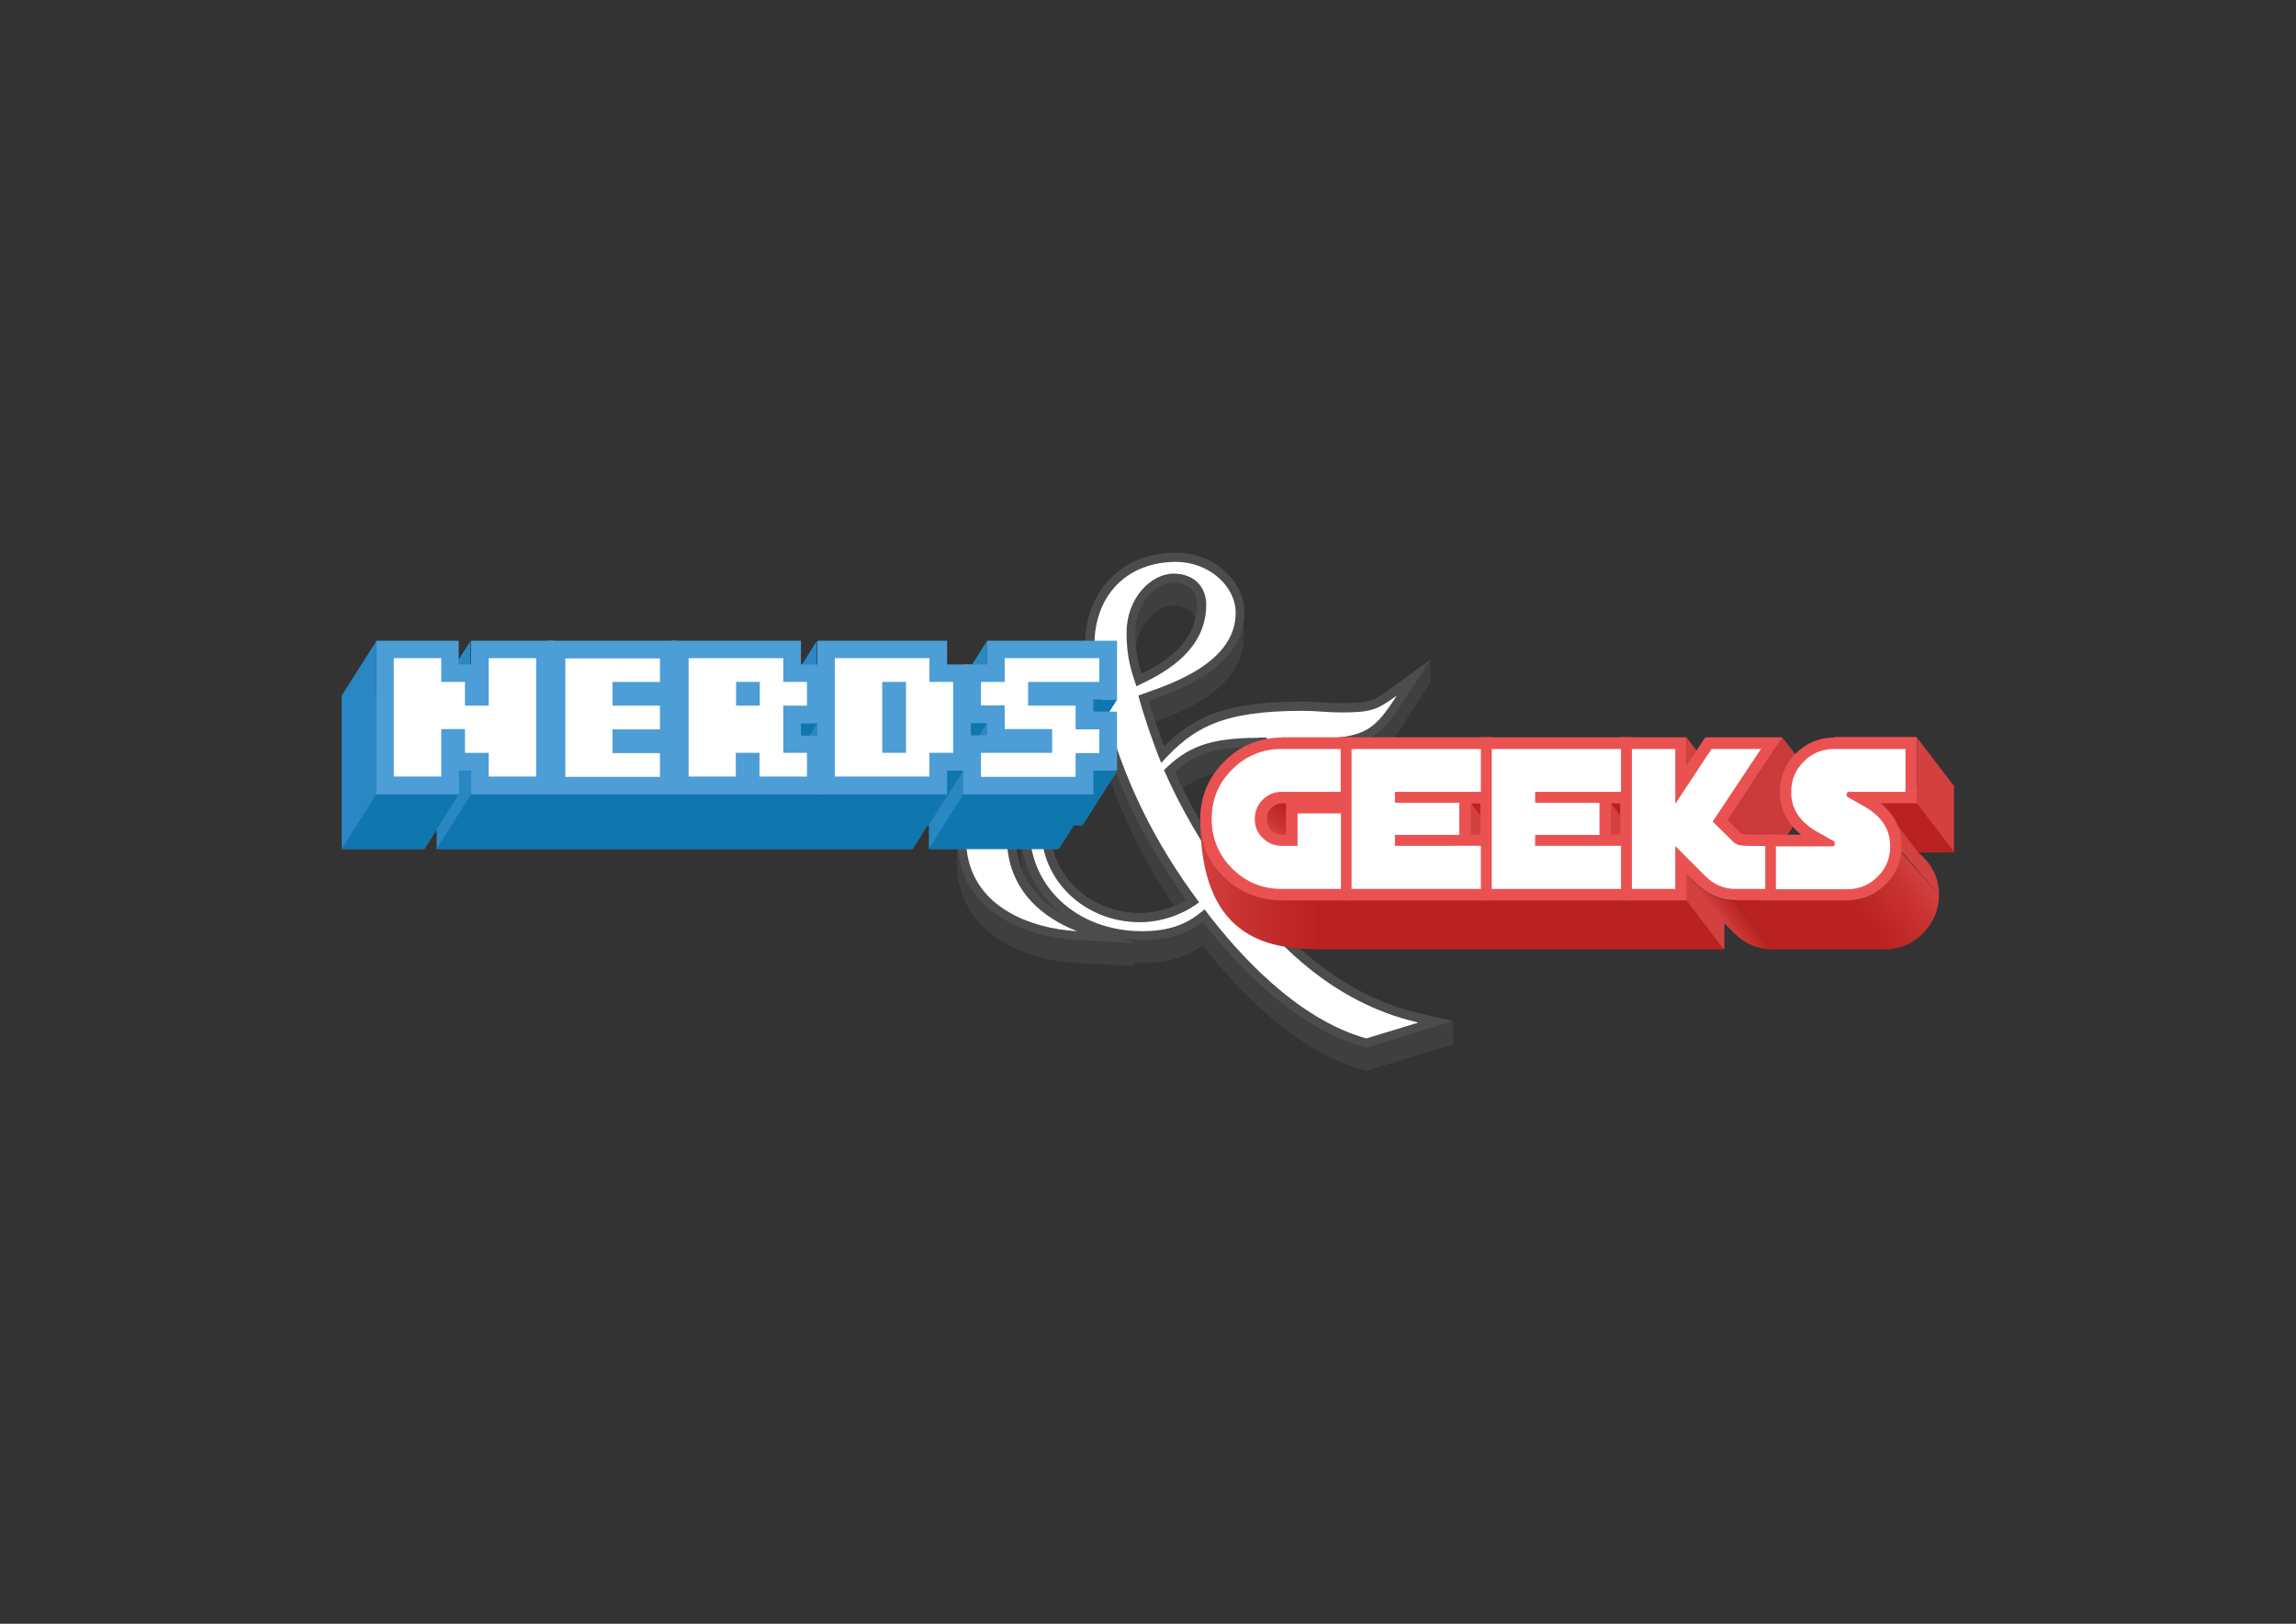 <?xml version="1.0" encoding="utf-8"?>
<!-- Generator: Adobe Illustrator 19.1.0, SVG Export Plug-In . SVG Version: 6.00 Build 0)  -->
<svg version="1.0" xmlns="http://www.w3.org/2000/svg" xmlns:xlink="http://www.w3.org/1999/xlink" x="0px" y="0px"
	 viewBox="0 0 841.9 595.3" enable-background="new 0 0 841.9 595.3" xml:space="preserve">
<rect x="0" y="0" width="841.9" height="595.3" fill="#333333" stroke="none"/>
<g id="Ebene_1">
	<g>
		<g>
			<path fill="#3F3F3F" d="M517.2,379.2c-28.9-7.9-48.2-28.9-60.6-45.1c8.6-9.7,18.8-25.3,19.6-51.5c24.2,0,28.6-2,38.6-17.4l9.8-15
				v-8.4l-10.6,16.1l-3.9,2.8c-6.5,4.7-7.7,5.6-18.5,5.6c-2.2,0-4.4-0.2-6.8-0.3c-2.3-0.2-4.7-0.3-7.2-0.3
				c-27.8,0-39.7,5.3-50.8,16.4c-2-5.2-4-11.4-5.6-16.6c0.1,0,0.1,0,0.2-0.1c10.4-3.7,34.8-12.3,34.8-32.3c0-11.9-11.5-22-25.2-22
				c-19.5,0-33.2,13.9-33.2,33.8c0,6.3,1.1,12.7,2.3,18.3c-14.5,5.5-49.3,21.7-49.3,52.4c0,26,23.7,36.4,44,37.5l20.8,1.1V353
				c1.1,0.1,2.1,0.1,3.2,0.1c11.6,0,18.1-3.5,22.2-6.6c13.8,17.7,34.7,39.1,59,45.8l0.9,0.3l31.9-9.7v-8.4L517.2,379.2z M430.2,222
				c5.5,0,8.7,3,8.7,8.1c0,13.8-11.9,21.1-20.3,25.3c-1.2-3.7-2.3-8.4-2.3-15.2C416.3,229.8,423.7,222,430.2,222z M372.5,315.4
				c0-16.3,10.5-30.8,30.3-41.9l-12,11.9l-5.5,2l-0.6,0.7c-4.8,5.7-10.4,14.6-10.4,24.7c0,12.5,5.7,23.3,15,30.6
				C381.2,338.8,372.5,330.3,372.5,315.4z M418,343.3c-18.1,0-32.8-13.7-32.8-30.4c0-11,6.1-17.9,9.8-21.9l9.4-10.5v-2.6
				c6.9,22.1,16.8,41.6,30.6,60.7C429.9,341.6,423.9,343.3,418,343.3z M430.8,291.5c7.1-6.4,13.9-9.3,30.9-9.3h0.3
				c0.9,3.8,1.4,7.3,1.4,10.5c0,11.3-4.5,22.9-12.8,33C443.2,315.6,435.9,303,430.8,291.5z"/>
			<g>
				<g>
					<path fill="#4D4C4C" d="M501,384.1l-0.9-0.3c-24.3-6.7-45.2-28.1-59-45.8c-4.1,3.1-10.6,6.6-22.2,6.6c-2.5,0-4.9-0.2-7.3-0.5
						l4.1,1.6l-20.8-1.1c-20.3-1.1-44-11.5-44-37.5c0-30.7,34.8-46.9,49.3-52.4c-1.2-5.6-2.3-12-2.3-18.3
						c0-19.9,13.6-33.8,33.2-33.8c13.7,0,25.2,10.1,25.2,22c0,20-24.4,28.6-34.8,32.3c-0.1,0-0.1,0-0.2,0.1
						c1.5,5.3,3.6,11.4,5.6,16.6c11.1-11.1,23-16.4,50.8-16.4c2.5,0,4.9,0.2,7.2,0.3c2.3,0.2,4.5,0.3,6.8,0.3
						c10.8,0,12-0.9,18.5-5.6l14.5-10.5l-9.8,15c-10,15.4-14.4,17.4-38.6,17.4c-0.8,26.2-11,41.7-19.6,51.5
						c12.9,16.9,33.2,38.9,64.2,46l12,2.8L501,384.1z M443.8,330.9l0.4,0.6c13,17.2,33.3,39,56.7,45.8l7.6-2.3
						c-28.2-10.1-46.9-31.5-58.8-47.5l-1.6-2.2l0.1-0.1l-0.5-0.7c-8.3-10.8-16.9-25.5-22.9-38.7l-0.1,0.1l-1.8-4.3l0,0l-0.2-0.5
						c-2.9-7.1-6.4-17.4-8.5-25.1l-0.8-2.9l0.3-0.1l-0.4-1.3c-1.5-4.4-3.5-10.3-3.5-19.8c0-8.4,3.6-15.4,8.5-19.7
						c-8.6,4.2-13.7,12.9-13.7,24.5c0,6.5,1.2,12.9,2.5,18.9l0.1-0.1l1.1,3.9c7.1,25.9,17.9,48,34.1,69.6L443.8,330.9z M403,265
						c-20,11.2-30.5,25.6-30.5,42c0,14.8,8.7,23.3,16.8,28c-9.3-7.3-15-18.1-15-30.6c0-10,5.7-19,10.4-24.7l0.6-0.7l19.1-7.1
						l-9.4,10.5c-3.7,4.1-9.8,10.9-9.8,21.9c0,16.8,14.7,30.4,32.8,30.4c5.9,0,11.9-1.7,17-4.8C420.3,309.7,410,288.9,403,265z
						 M385.6,268.9c-13.5,7.8-28.1,20.3-28.1,38.3c0,15.5,10,23.3,19.8,27.1c-6.3-6-11.4-14.8-11.4-27.3
						C365.9,296.3,369.7,282.1,385.6,268.9z M430.8,283.1c5.2,11.5,12.5,24.1,19.7,34.1c8.3-10.1,12.8-21.7,12.8-33
						c0-3.2-0.5-6.7-1.4-10.5h-0.3C444.7,273.8,437.8,276.7,430.8,283.1z M461.6,267.2h5.3l0.7,2.4c0.9,3.1,1.5,6,1.9,8.8
						c0.2-2.4,0.3-4.9,0.3-7.5v-3.3h6.1c13.7,0,19.9-0.5,24.5-3.5c-2.3,0.3-5,0.4-8.6,0.4c-2.5,0-4.9-0.2-7.2-0.3
						c-2.3-0.2-4.5-0.3-6.8-0.3c-14.5,0-24.1,1.4-31.6,4.5C450.4,267.6,455.5,267.2,461.6,267.2z M430.2,213.6
						c-6.6,0-13.9,7.8-13.9,18.2c0,6.8,1.1,11.5,2.3,15.2c8.5-4.2,20.3-11.5,20.3-25.3C439,216.6,435.7,213.6,430.2,213.6z
						 M443.1,213.1c1.6,2.3,2.5,5.2,2.5,8.6c0,10-4.9,17.3-10.8,22.6c7.9-4.3,15-10.5,15-19.6C449.7,220.2,447.1,216,443.1,213.1z"
						/>
				</g>
				<g>
					<path fill="#FFFFFF" d="M393.1,279.7c-3.7,4.1-11.2,11.8-11.2,24.7c0,18.3,15.7,33.7,36.1,33.7c7.5,0,15.5-2.6,21.7-7.3
						c-17.2-23-27.7-45.6-34.6-70.7c-10.1,5.2-35.9,19.8-35.9,46.9c0,22.8,18.5,31.6,25.8,34.4c-16.5-0.9-40.8-8.8-40.8-34.2
						c0-30.9,38.7-46.4,49.9-50.3c-1.5-6.7-2.8-13.5-2.8-20.4c0-18.3,12-30.5,29.9-30.5c12,0,21.9,8.8,21.9,18.7
						c0,19.8-27.9,27.3-35.7,30.3c1.9,7.1,5.4,17.4,8.4,24.7c11.8-13.1,22.4-19.1,52-19.1c4.7,0,9.2,0.6,14,0.6
						c11.4,0,13.3-1.1,20.4-6.2c-9.2,14.2-12.3,15.9-36.3,15.9H473c0,26.2-9.2,42.3-20.6,54.6c14,18.7,35,41.9,67.7,49.4l-19.1,5.8
						c-25.6-7.1-47.3-31.4-59.3-47.3c-3.9,3.2-9.7,8-22.8,8c-24.7,0-41.3-17-41.3-37c0-8.2,4.3-16.1,9.7-22.6L393.1,279.7z
						 M416.7,251.6c8.2-3.9,25.6-12,25.6-29.9c0-6.2-4.1-11.4-12-11.4c-8.2,0-17.2,9-17.2,21.5C413,241.5,415.2,247,416.7,251.6z
						 M461.6,270.5c-18.9,0-26.4,3.7-34.8,11.8c5.6,12.9,14.4,28.4,23.4,40.2c2.6-2.8,16.3-17.4,16.3-38.3c0-4.5-0.9-9.2-2.1-13.8
						H461.6z"/>
				</g>
			</g>
		</g>
		<g>
			<path fill="#D34040" d="M716.6,288.3l-13.7-17.9v17.9h-16.6c-5,0-9.4,1.6-13.1,4.9c-0.4,0.3-0.7,0.7-1.1,1c-2,2-3.5,4.2-4.5,6.7
				c-0.5,1.3-0.9,2.7-1.1,4.2c-0.2,1.1-0.3,2.2-0.3,3.3c0,0.6,0,1.2,0.1,1.9c0.1,1.3,0.4,2.8,0.9,4.2c0.8,2.4,2.1,4.9,4.4,7.3
				c0.7,0.8,1.5,1.5,2.4,2.2h-13l-7.1-0.1c-1.3,0-1.8-0.3-1.8-0.3l-0.6-0.6l-0.3-0.3l-4-3.9l-0.2-0.2l0.2-0.3l4-6l0.3-0.4l1.2-1.8
				l2.2-3.4l3.5-5.3l1.3-2l2.5-3.8v0l4.9-7.4l-3.8-5l-2.6-3.4l-2.6-3.4l-4.7-6.1l-11.9,17.9H639l-6.9,10.4v-10.4l-0.3-0.4l-4.3-5.6
				l-2.7-3.6l-2.7-3.5l-3.7-4.8v17.9H483.7c-3.9,0-7.6,0.7-10.9,2c-3.7,1.5-7.1,3.7-10.2,6.8c-0.9,0.9-1.7,1.7-2.4,2.7c0,0,0,0,0,0
				c-1.4,1.7-2.5,3.5-3.4,5.3c-0.6,1.3-1.2,2.7-1.6,4.1l-6-3.5h0l-4.7-2.8l-4.3-2.6c0,8.2,2.9,15.4,8.7,21.1
				c5.8,5.8,12.9,8.7,21.2,8.7h13.7v17.9h148.5v-9.8l-13.7-17.9l3.8,3.8c4,3.9,8.7,5.9,14,5.9l13.7,17.9H691l-13.7-17.9
				c5.5,0,10.3-2,14.2-5.9c3.3-3.3,5.2-7.3,5.7-11.8l0,0L711,328c0-4.5-1.5-10.5-7.8-15.6h13.3V288.3z M604.4,312.4h3.4v11.5h-3.4
				V312.4z M553.1,312.4h3.4v11.5h-3.4V312.4z M478.1,318.2c0-1.5,0.4-2.7,1.4-3.8c0.1-0.1,0.2-0.2,0.3-0.3c0.1-0.1,0.2-0.2,0.3-0.2
				c1.1-1,2.2-1.4,3.7-1.4h1.6v11.5h-1.6c-1.6,0-2.8-0.5-3.9-1.6c-0.2-0.2-0.3-0.4-0.5-0.6C478.5,320.7,478.1,319.6,478.1,318.2z"/>
			<g>
				<polygon fill="#CA3A3A" points="653.5,270.4 633.4,300.7 631,303.5 639.3,310.1 655.5,306 657.2,303.5 658.2,276.5 				"/>
			</g>
			<g>
				<polygon fill="#BA2121" points="689.6,294.5 703.3,312.4 716.6,312.4 702.9,294.5 				"/>
				<polygon fill="#BA2121" points="590.7,294.5 604.4,312.4 607.8,312.4 594.1,294.5 				"/>
				<polygon fill="#BA2121" points="539.4,294.5 553.1,312.4 556.5,312.4 542.8,294.5 				"/>
				<polygon fill="#BA2121" points="618.4,330.1 632.1,348.1 483.7,348.1 483.7,330.1 				"/>
				<polygon fill="#BA2121" points="650,348.1 691,348.1 677.3,330.1 636.3,330.1 				"/>
			</g>
			<g>
				<linearGradient id="SVGID_1_" gradientUnits="userSpaceOnUse" x1="630.933" y1="336.715" x2="637.478" y2="331.711">
					<stop  offset="0" style="stop-color:#D34040"/>
					<stop  offset="0.281" style="stop-color:#CA3534"/>
					<stop  offset="0.726" style="stop-color:#BE2826"/>
					<stop  offset="1" style="stop-color:#BA2222"/>
				</linearGradient>
				<path fill="url(#SVGID_1_)" d="M650,348.1c-5.3,0-10-2-14-5.9l-3.8-3.8l-13.7-17.9l3.8,3.8c4,3.9,8.7,5.9,14,5.9L650,348.1z"/>
				<linearGradient id="SVGID_2_" gradientUnits="userSpaceOnUse" x1="707.142" y1="322.906" x2="684.836" y2="339.96">
					<stop  offset="0" style="stop-color:#D34040"/>
					<stop  offset="0.281" style="stop-color:#CA3534"/>
					<stop  offset="0.726" style="stop-color:#BE2826"/>
					<stop  offset="1" style="stop-color:#BA2222"/>
				</linearGradient>
				<path fill="url(#SVGID_2_)" d="M711,328c0,5.5-2,10.3-5.9,14.2c-3.9,3.9-8.6,5.9-14.2,5.9l-13.7-17.9c5.5,0,10.3-2,14.2-5.9
					c3.3-3.3,5.2-7.3,5.7-11.8l0,0L711,328z"/>
				<linearGradient id="SVGID_3_" gradientUnits="userSpaceOnUse" x1="440.087" y1="324.158" x2="483.682" y2="324.158">
					<stop  offset="0" style="stop-color:#D34040"/>
					<stop  offset="0.281" style="stop-color:#CA3534"/>
					<stop  offset="0.726" style="stop-color:#BE2826"/>
					<stop  offset="1" style="stop-color:#BA2222"/>
				</linearGradient>
				<path fill="url(#SVGID_3_)" d="M483.7,330.1v17.9c-19.6,0-43.6-4.6-43.6-47.8c0,8.2,2.9,15.4,8.7,21.1
					c5.8,5.8,12.9,8.7,21.2,8.7H483.7z"/>
				<linearGradient id="SVGID_4_" gradientUnits="userSpaceOnUse" x1="466.161" y1="304.517" x2="472.992" y2="295.582">
					<stop  offset="0" style="stop-color:#D34040"/>
					<stop  offset="0.281" style="stop-color:#CA3534"/>
					<stop  offset="0.726" style="stop-color:#BE2826"/>
					<stop  offset="1" style="stop-color:#BA2222"/>
				</linearGradient>
				<path fill="url(#SVGID_4_)" d="M471.6,294.5V306H470c-1.6,0-2.8-0.5-3.9-1.6c-1.1-1.1-1.6-2.4-1.6-4.1c0-1.6,0.5-2.9,1.7-4.1
					c1.1-1.1,2.4-1.7,4-1.7H471.6z"/>
			</g>
			<g>
				<g>
					<path fill="#EA5252" d="M470,270.4c-8.2,0-15.3,3-21.1,8.8c-5.8,5.8-8.8,12.9-8.8,21.1c0,8.2,2.9,15.4,8.7,21.1
						c5.8,5.8,12.9,8.7,21.2,8.7h25.9v-59.8H470z M487.5,321.7H470c-6,0-11-2-15.2-6.3c-2.6-2.6-4.4-5.5-5.4-8.8
						c-0.1-0.3-0.2-0.7-0.3-1.1h0c-0.4-1.7-0.6-3.5-0.6-5.3c0-5.9,2.1-10.9,6.3-15.2c4.2-4.2,9.2-6.3,15.1-6.3h17.5v7.3H470
						c-3.8,0-7.3,1.4-10,4.2c-2.7,2.8-4.1,6.1-4.1,10c0,1.7,0.3,3.3,0.8,4.8c0.7,1.9,1.8,3.6,3.3,5.2c2.7,2.7,6.1,4.2,9.9,4.2H480
						v-11.9h7.4V321.7z M470,294.5h1.6V306H470c-1.6,0-2.8-0.5-3.9-1.6c-1.1-1.1-1.6-2.4-1.6-4.1c0-1.6,0.5-2.9,1.7-4.1
						C467.2,295,468.4,294.5,470,294.5z"/>
					<path fill="#EA5252" d="M547.3,330.1h-55.8v-59.8h55.8v24.2h-7.9V306h7.9V330.1z M499.9,321.7h39v-7.3h-31.5V302h23.6v-3.4
						h-23.6v-12.5h31.5v-7.3h-39V321.7z"/>
					<path fill="#EA5252" d="M598.6,330.1h-55.8v-59.8h55.8v24.2h-7.9V306h7.9V330.1z M551.2,321.7h39v-7.3h-31.5V302h23.6v-3.4
						h-23.6v-12.5h31.5v-7.3h-39V321.7z"/>
					<path fill="#EA5252" d="M640.2,305.9c-1.3,0-1.8-0.3-1.8-0.3l-5-5l8.2-12.4l11.9-17.9h-28.2l-3.2,4.8l-3.7,5.6v-10.4h-24.3
						v59.8h24.3v-9.8l3.8,3.8c4,3.9,8.7,5.9,14,5.9h15.2V306l-3.8,0L640.2,305.9z M643.1,321.7h-6.8c-3.1,0-5.7-1.1-8-3.5
						l-14.8-14.7l14.1-21.2l2.3-3.5h8l-6,9.1l-9.2,14l9.9,9.8c1.8,1.8,4.4,2.7,7.7,2.7l2.9,0V321.7z M602.5,278.8h7.4v42.9h-7.4
						V278.8z"/>
					<path fill="#EA5252" d="M662.3,295.7l-2.5,3.8c1.6,2.1,3.8,3.9,6.6,5.5l0.1,0.1c0.2-1.5,0.6-2.9,1.1-4.2
						C664.9,299.2,663.3,297.4,662.3,295.7z M672.6,270.4c-5.5,0-10.3,2-14.2,5.9c-0.1,0.1-0.2,0.2-0.2,0.2
						c-3.7,3.8-5.6,8.5-5.6,13.9c0,4.5,1.5,10.5,7.8,15.6H647v24.1h30.3c5.5,0,10.3-2,14.2-5.9c3.3-3.3,5.2-7.3,5.7-11.8l0,0
						c0.1-0.8,0.1-1.6,0.1-2.4c0-4.5-1.5-10.5-7.8-15.6h13.3v-24.2H672.6z M694.4,286.1h-17.3l-0.7,0.2c-2.2,0.7-3.6,2.7-3.6,5
						c0,0.6,0.1,1.3,0.3,1.9c0.1,0.4,0.3,0.7,0.5,1.1l0.6,1l7.1,4c6.7,3.8,7.5,8,7.5,10.9c0,3.2-1.1,5.9-3.4,8.2
						c-2.3,2.3-5,3.4-8.2,3.4h-21.8v-7.3h17.3l0.6-0.2c2.2-0.7,3.6-2.7,3.6-5c0-1-0.3-2-0.8-3l-0.6-1l-7.2-4
						c-0.3-0.2-0.5-0.3-0.8-0.5c-2.8-1.7-4.4-3.4-5.4-5.1v0c-1.1-2-1.3-3.8-1.3-5.3c0-2.7,0.8-5.1,2.4-7.1c0.3-0.4,0.6-0.7,1-1.1
						c2.3-2.3,5-3.4,8.2-3.4h21.8V286.1z"/>
				</g>
				<g>
					<path fill="#FFFFFF" d="M491.7,325.9H470c-7.1,0-13.2-2.5-18.2-7.5c-5-5-7.5-11.1-7.5-18.2c0-7.1,2.5-13.1,7.5-18.1
						c5-5,11.1-7.5,18.1-7.5h21.7v15.7H470c-2.7,0-5.1,1-7,2.9c-1.9,1.9-2.9,4.3-2.9,7c0,2.8,0.9,5.1,2.9,7c1.9,1.9,4.2,2.9,6.9,2.9
						h5.9v-11.9h15.9V325.9z"/>
					<path fill="#FFFFFF" d="M543,325.9h-47.4v-51.3H543v15.7h-31.5v4h23.6v11.8h-23.6v4H543V325.9z"/>
					<path fill="#FFFFFF" d="M594.4,325.9H547v-51.3h47.4v15.7h-31.5v4h23.6v11.8h-23.6v4h31.5V325.9z"/>
					<path fill="#FFFFFF" d="M647.3,325.9h-11c-4.2,0-7.9-1.6-11-4.7l-11-11v15.7h-15.9v-51.3h15.9v20.1l13.3-20.1h18.1L628,301.2
						l7.5,7.4c1,1,2.6,1.5,4.7,1.5l7.1,0.1V325.9z"/>
					<path fill="#FFFFFF" d="M698.7,290.3h-20.9c-0.5,0.2-0.7,0.5-0.7,1c0,0.3,0.1,0.5,0.2,0.8l6.2,3.5c6.4,3.6,9.6,8.4,9.6,14.6
						c0,4.4-1.5,8.1-4.6,11.2c-3.1,3.1-6.8,4.6-11.2,4.6h-26.1v-15.7h20.9c0.5-0.2,0.7-0.5,0.7-1c0-0.3-0.1-0.5-0.2-0.8l-6.2-3.5
						c-6.4-3.6-9.6-8.4-9.6-14.6c0-4.4,1.5-8.1,4.6-11.2c3.1-3.1,6.8-4.6,11.2-4.6h26.1V290.3z"/>
				</g>
			</g>
		</g>
		<g>
			<path fill="#2987C2" d="M396.9,281h-8.7v-4.5h8.7l12.7-20h-12.7v-1.5h-35v-20l-12.7,20v8.7h-6h-2.7h-6v-8.7h-35v-20l-12.7,20v8.7
				h-6v-8.7h-45.3h-2.3h-43.1h-2.2h-15.4v-20l-12.7,20v8.7h-4.5v-8.7H138v-20l-12.7,20v56.3h27h3.3l4.5-7.1v7.1h28.1h2.2h43.1h2.3
				H287h2.7h41.6h3.3l5.5-8.7h0.5v8.7h40.8h6.8l5.5-8.7h3.2l12.7-20l-12.7-1.1V281z M287,289.6h-6v-4.5h6V289.6z M347.3,289.6h-4
				v-4.5h4V289.6z"/>
			<g>
				<polygon fill="#1076AE" points="299.7,265.1 287,285.1 281.1,285.1 293.7,265.1 				"/>
				<polygon fill="#1076AE" points="361.9,265.1 349.3,285.1 343.3,285.1 356,265.1 				"/>
			</g>
			<g>
				<polygon fill="#1076AE" points="138,291.2 125.3,311.2 155.6,311.2 168.2,291.2 				"/>
				<polygon fill="#1076AE" points="172.7,291.2 160.1,311.2 334.6,311.2 347.3,291.2 				"/>
				<polygon fill="#1076AE" points="353.2,291.2 340.6,311.2 388.2,311.2 400.9,291.2 				"/>
				<polygon fill="#1076AE" points="353.2,282.5 340.6,302.5 340.1,302.5 347.3,291.2 347.3,282.5 				"/>
				<polygon fill="#1076AE" points="409.6,282.5 400.9,282.5 400.9,291.2 393.7,302.5 396.9,302.5 				"/>
				<polygon fill="#1076AE" points="409.6,256.4 400.9,256.4 400.9,260.9 406.7,260.9 				"/>
			</g>
			<g>
				<g>
					<path fill="#4D9DD7" d="M203,291.2h-30.2v-8.7h-4.5v8.7H138v-56.3h30.2v8.7h4.5v-8.7H203V291.2z M185.6,278.3h4.5v-30.6h-4.5
						v17.4h-8.7v4.5h8.7V278.3z M150.8,278.3h4.5v-17.4h8.7v-4.5h-8.7v-8.7h-4.5V278.3z"/>
					<path fill="#4D9DD7" d="M248.4,291.2h-47.6v-56.3h47.6V291.2z M213.7,278.3h4.5v-30.6h-4.5V278.3z"/>
					<path fill="#4D9DD7" d="M302.4,291.2h-56.3v-56.3h47.6v8.7h8.7v21.6h-8.7v4.5h8.7V291.2z M259,278.3h4.5v-8.7h17.4v-4.5h-17.4
						v-17.4H259V278.3z"/>
					<path fill="#4D9DD7" d="M347.3,291.2h-47.6v-56.3h47.6v8.7h8.7v38.9h-8.7V291.2z M312.5,278.3h4.5v-30.6h-4.5V278.3z
						 M338.6,269.6h4.5v-13.2h-4.5V269.6z"/>
					<polygon fill="#4D9DD7" points="400.9,291.2 353.2,291.2 353.2,269.6 361.9,269.6 361.9,265.1 353.2,265.1 353.2,243.6 
						361.9,243.6 361.9,234.9 409.6,234.9 409.6,256.4 400.9,256.4 400.9,260.9 409.6,260.9 409.6,282.5 400.9,282.5 					"/>
				</g>
				<g>
					<path fill="#FFFFFF" d="M144.4,284.7v-43.4h17.4v8.7h8.7v8.7h8.7v-17.4h17.4v43.4h-17.4V276h-8.7v-8.7h-8.7v17.4H144.4z"/>
					<path fill="#FFFFFF" d="M242,250h-17.4v8.7H242v8.7h-17.4v8.7H242v8.7h-34.7v-43.4H242V250z"/>
					<path fill="#FFFFFF" d="M252.5,284.7v-43.4h34.7v8.7h8.7v8.7h-8.7V276h8.7v8.7h-17.4V276h-8.7v8.7H252.5z M269.9,258.7h8.7V250
						h-8.7V258.7z"/>
					<path fill="#FFFFFF" d="M306.1,284.7v-43.4h34.7v8.7h8.7V276h-8.7v8.7H306.1z M332.2,250h-8.7V276h8.7V250z"/>
					<path fill="#FFFFFF" d="M359.7,284.7V276h26.1v-8.7h-17.4v-8.7h-8.7V250h8.7v-8.7h34.7v8.7h-26.1v8.7h17.4v8.7h8.7v8.7h-8.7
						v8.7H359.7z"/>
				</g>
			</g>
		</g>
	</g>
</g>
<g id="Ebene_2">
</g>
</svg>
